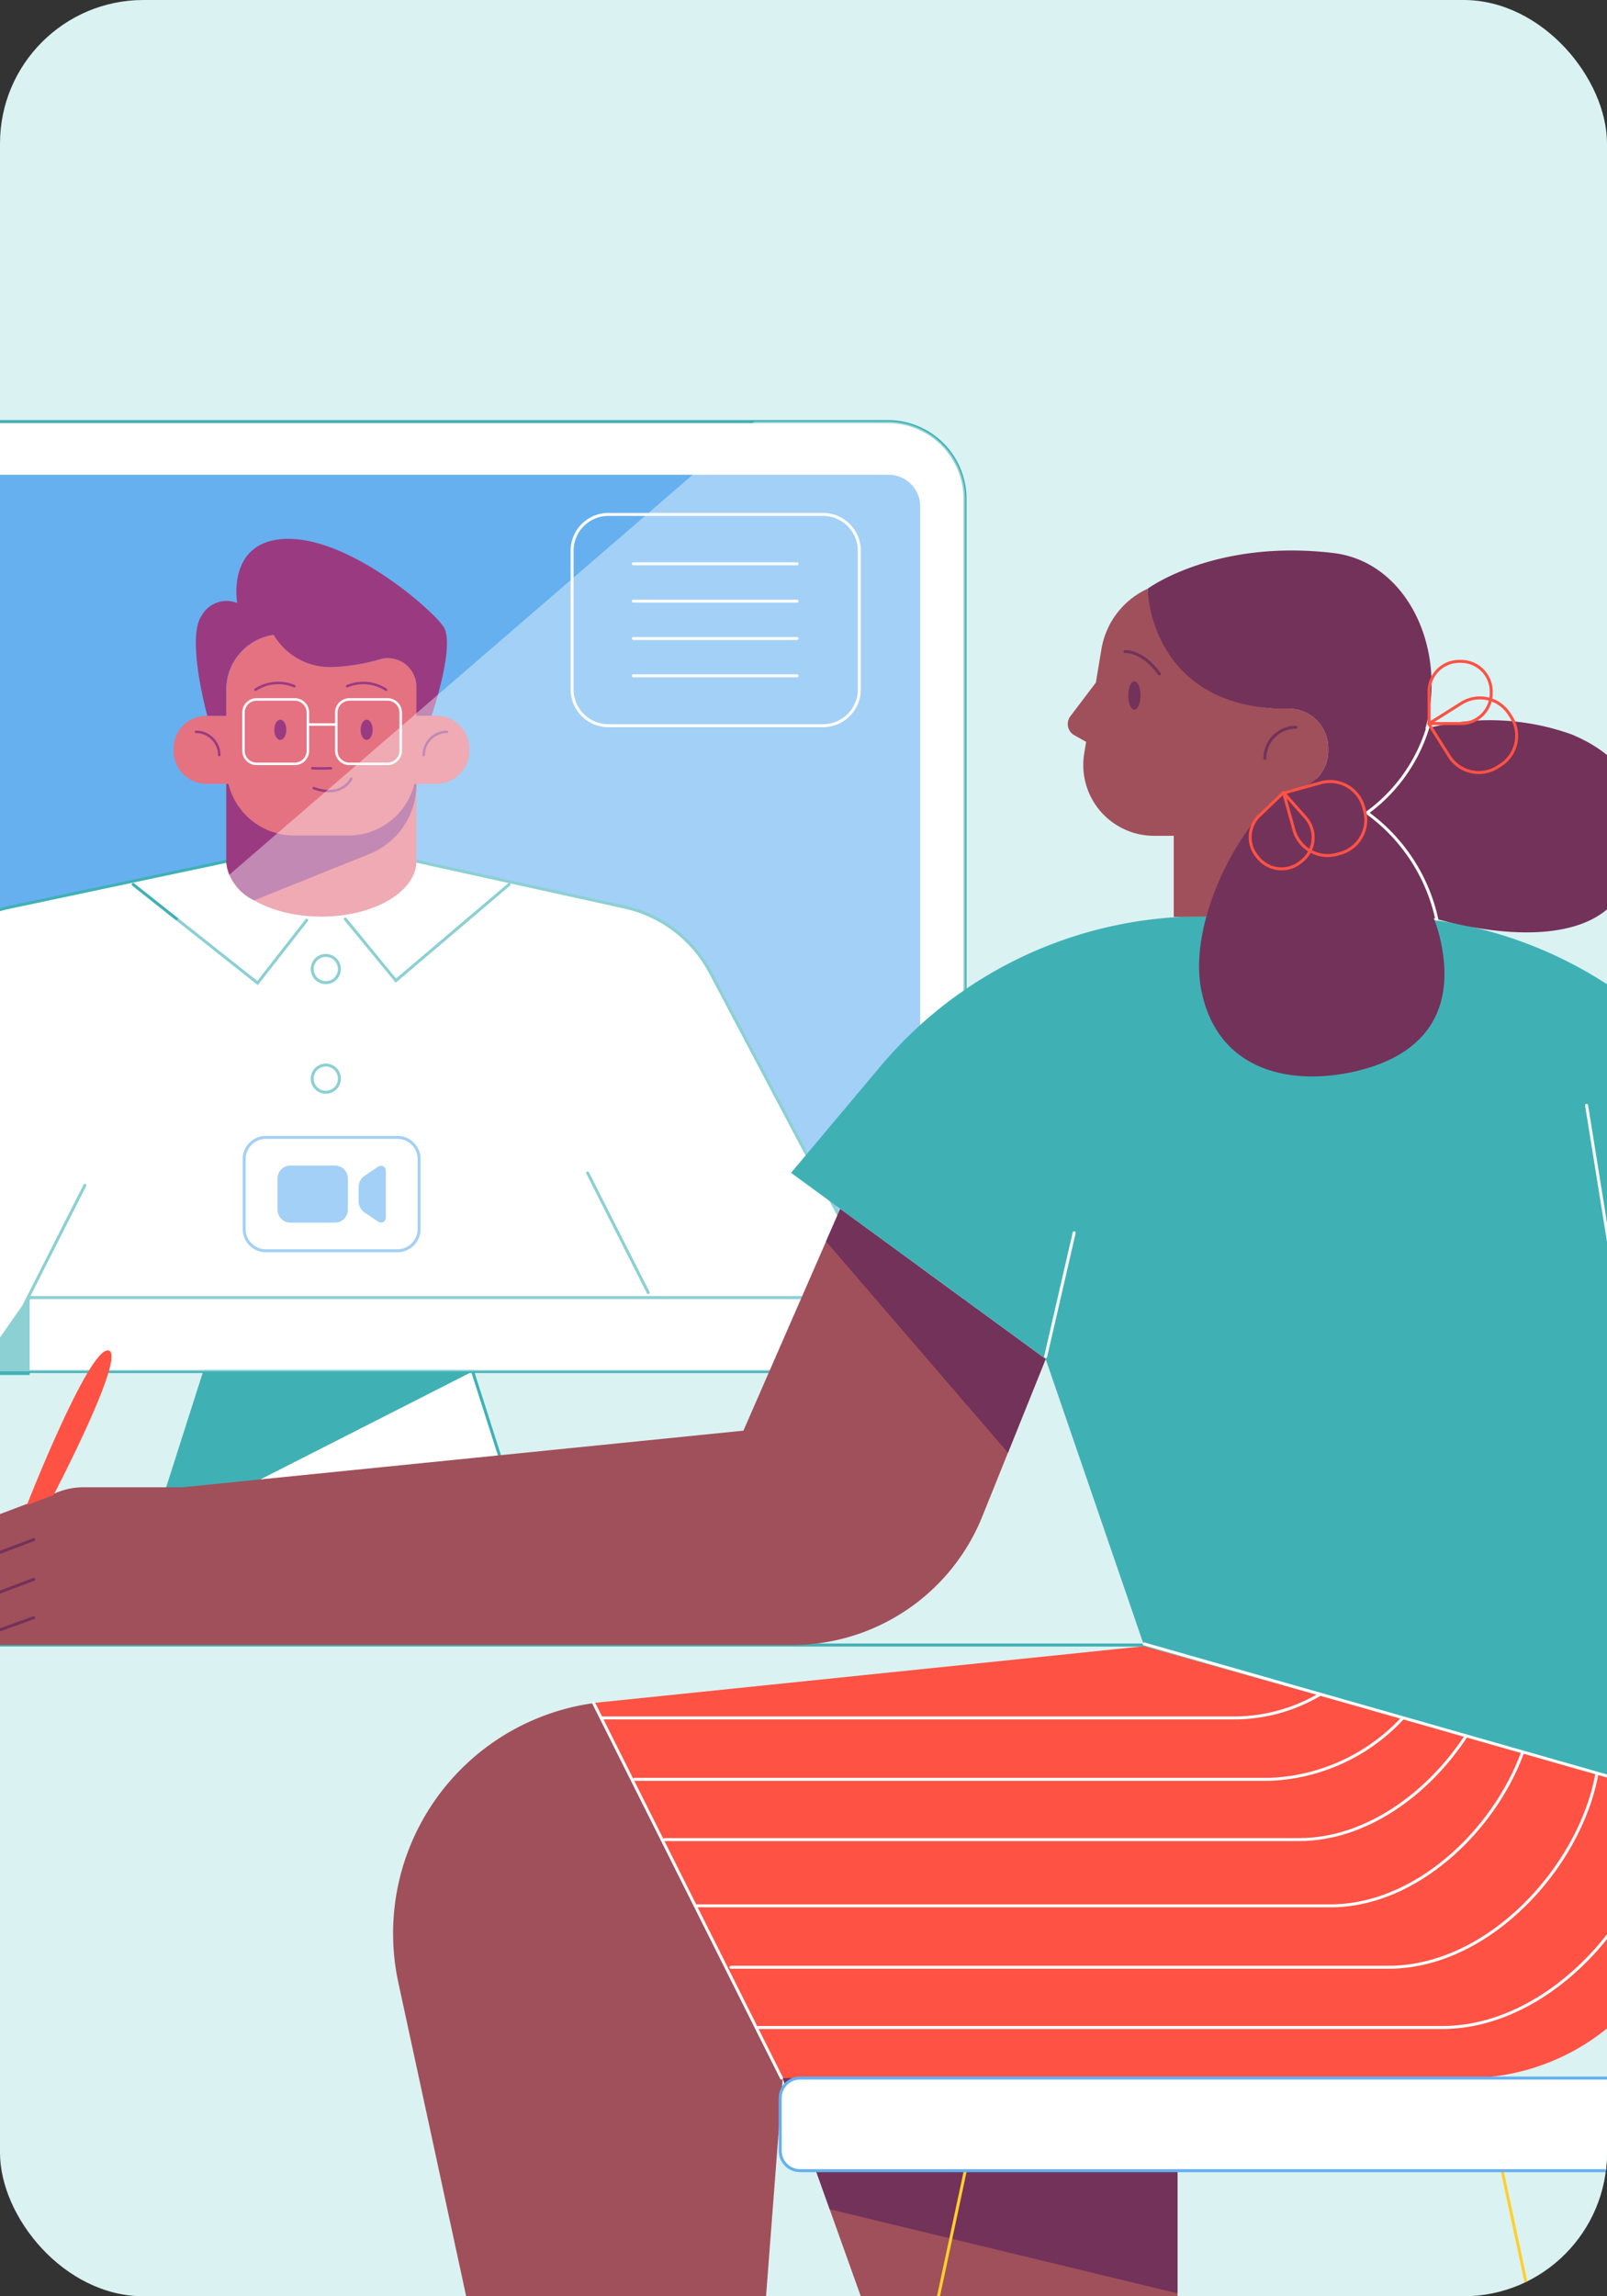 <svg xmlns="http://www.w3.org/2000/svg" width="112" height="160" viewBox="0 0 112 160">
    <rect x="0" y="0" width="112" height="160" fill="#333333" stroke="none"/>
    <defs>
        <clipPath id="clip-path">
            <rect id="Rectangle_2595" width="112" height="160" class="cls-1" rx="10" transform="translate(9067 -753)"/>
        </clipPath>
        <style>
            .cls-1,.cls-20,.cls-23,.cls-4{fill:#fff}.cls-4,.cls-9{stroke:#3fb1b5}.cls-12,.cls-14,.cls-24,.cls-26,.cls-28,.cls-4,.cls-6,.cls-9{stroke-linecap:round}.cls-12,.cls-14,.cls-15,.cls-23,.cls-24,.cls-26,.cls-27,.cls-28,.cls-4,.cls-6,.cls-9{stroke-miterlimit:10}.cls-12,.cls-23,.cls-24,.cls-26,.cls-27,.cls-28,.cls-4,.cls-6,.cls-9{stroke-width:.208px}.cls-17{fill:#66b0f0}.cls-23{stroke:#66b0f0}.cls-23,.cls-24,.cls-27{stroke-linejoin:round}.cls-12,.cls-14,.cls-15,.cls-24,.cls-26,.cls-27,.cls-28,.cls-6,.cls-9{fill:none}.cls-15,.cls-24,.cls-6{stroke:#fff}.cls-7{fill:#3fb1b5}.cls-10{fill:#fe5244}.cls-11{fill:#e57281}.cls-12,.cls-14{stroke:#9a3b82}.cls-13{fill:#9a3b82}.cls-14,.cls-15{stroke-width:.174px}.cls-19{fill:#ffcf2d}.cls-20{opacity:.4}.cls-21{fill:#a0505a}.cls-22{fill:#73325a}.cls-26{stroke:#73325a}.cls-27{stroke:#fe5244}.cls-28{stroke:#ffcf2d}
        </style>
    </defs>
    <g id="Group_2422" transform="translate(-306 -249)">
        <rect id="Rectangle_2596" width="112" height="160" fill="#dbf2f2" rx="10" transform="translate(306 249)"/>
        <g id="Group_2133" transform="translate(-8761 1002)">
            <g id="Mask_Group_1" clip-path="url(#clip-path)">
                <g id="_9_SCENE" transform="translate(8931.543 -766.528)">
                    <g id="COMPUTER" transform="translate(90.8 42.901)">
                        <g id="COMPUTER_1_" transform="translate(21.917)">
                            <path id="Path_5018" d="M149.37 93.05H70.147a5.384 5.384 0 0 1-5.388-5.388V32.25a5.384 5.384 0 0 1 5.388-5.388h79.223a5.384 5.384 0 0 1 5.388 5.388v55.4a5.386 5.386 0 0 1-5.388 5.4z" class="cls-4" transform="translate(-64.759 -26.861)"/>
                            <path id="Path_5019" fill="#66b0f0" stroke="#66b0f0" stroke-linejoin="round" stroke-miterlimit="10" stroke-width="0.208px" d="M147.02 85.663H68.561a2.108 2.108 0 0 1-2.107-2.107V30.545a2.108 2.108 0 0 1 2.107-2.107h78.46a2.108 2.108 0 0 1 2.107 2.107v53a2.1 2.1 0 0 1-2.108 2.118z" transform="translate(-62.358 -24.628)"/>
                            <g id="Group_2101" transform="translate(7.033 6.043)">
                                <path id="Path_5020" d="M69.651 32.082h-1.242a.74.74 0 0 1-.739-.739V30.1a.74.74 0 0 1 .739-.739h1.242a.74.74 0 0 1 .739.739v1.242a.745.745 0 0 1-.739.74z" class="cls-6" transform="translate(-67.671 -29.363)"/>
                                <path id="Path_5021" d="M71.99 32.082h-1.242a.74.74 0 0 1-.739-.739V30.1a.74.74 0 0 1 .739-.739h1.242a.74.74 0 0 1 .739.739v1.242a.74.74 0 0 1-.739.74z" class="cls-6" transform="translate(-64.361 -29.363)"/>
                                <path id="Path_5022" d="M74.329 32.082h-1.243a.74.74 0 0 1-.739-.739V30.1a.74.74 0 0 1 .739-.739h1.242a.74.74 0 0 1 .739.739v1.242a.734.734 0 0 1-.738.74z" class="cls-6" transform="translate(-61.05 -29.363)"/>
                            </g>
                            <g id="Group_2102" transform="translate(30.971 66.189)">
                                <path id="Path_5023" d="M108.334 73.157H77.581l6.035-18.893h18.675z" class="cls-4" transform="translate(-77.581 -54.264)"/>
                                <path id="Path_5024" d="M78.582 65.6L82.2 54.264h18.675z" class="cls-7" transform="translate(-76.165 -54.264)"/>
                            </g>
                            <g id="Group_2103" transform="translate(62.613 6.471)">
                                <path id="Path_5025" d="M108.164 44.262H93.216a2.532 2.532 0 0 1-2.535-2.535v-9.652a2.532 2.532 0 0 1 2.535-2.535h14.948a2.532 2.532 0 0 1 2.535 2.535v9.652a2.532 2.532 0 0 1-2.535 2.535z" class="cls-6" transform="translate(-90.681 -29.54)"/>
                                <path id="Line_21" d="M0 0L11.406 0" class="cls-6" transform="translate(4.272 3.441)"/>
                                <path id="Line_22" d="M0 0L11.406 0" class="cls-6" transform="translate(4.272 6.043)"/>
                                <path id="Line_23" d="M0 0L11.406 0" class="cls-6" transform="translate(4.272 8.645)"/>
                                <path id="Line_24" d="M0 0L11.406 0" class="cls-6" transform="translate(4.272 11.247)"/>
                            </g>
                        </g>
                        <g id="TEACHER" transform="translate(0 6.933)">
                            <g id="SHIRT" transform="translate(5.726 20.328)">
                                <path id="Path_5026" fill="#fff" stroke="#3fb1b5" stroke-miterlimit="10" stroke-width="0.208px" d="M158.471 71.922H99.056l-3.483 4.994a10 10 0 0 1-16.3.159L58.055 47.892c.89 1.108 4.96-.126 8.838-2.677 3.936-2.593 6.48-5.858 5.682-7.067L87.289 56.9l4.511-7.959a8.9 8.9 0 0 1 5.665-4.171l15.335-3.248h13.219l14.571 3.215a8.934 8.934 0 0 1 5.9 4.524z" transform="translate(-58.055 -38.148)"/>
                                <path id="Line_25" d="M4.222 8.334L0 0" class="cls-9" transform="translate(79.886 25.096)"/>
                                <path id="Line_26" d="M0 8.251L4.18 0" class="cls-9" transform="translate(40.665 25.96)"/>
                                <path id="Line_27" d="M0 0L9.577 12.246" class="cls-9" transform="translate(23.509 11.473)"/>
                                <path id="Path_5027" d="M84.138 42.624l3.525 4.289 7.89-6.7" class="cls-9" transform="translate(-21.139 -35.221)"/>
                                <path id="Path_5028" d="M90.11 42.708l-3.424 4.373-8.67-6.866" class="cls-9" transform="translate(-29.805 -35.221)"/>
                                <path id="Path_5029" d="M73.854 39.7c.8 1.217-1.754 4.524-5.716 7.151-3.894 2.585-8.024 3.827-8.922 2.711" class="cls-9" transform="translate(-56.413 -35.949)"/>
                                <circle id="Ellipse_1169" cx=".948" cy=".948" r=".948" class="cls-9" transform="translate(13.857 3.978)"/>
                                <circle id="Ellipse_1170" cx=".948" cy=".948" r=".948" class="cls-9" transform="translate(60.691 9.938)"/>
                                <circle id="Ellipse_1171" cx=".948" cy=".948" r=".948" class="cls-9" transform="translate(60.691 17.575)"/>
                                <path id="Path_5030" d="M73.463 57.528l3.785-5.4v5.4z" class="cls-7" transform="translate(-36.248 -18.356)"/>
                            </g>
                            <g id="ARM">
                                <path id="Path_5031" d="M66.957 45.375c-3.878 2.552-7.948 3.785-8.838 2.677a.355.355 0 0 1-.042-.059 1.228 1.228 0 0 1 0-1.116c.579-1.519 2.971-3.869 6.01-5.867a20.9 20.9 0 0 1 6.454-3.047c.957-.193 1.67-.134 2.014.235l.084.1c.789 1.21-1.745 4.484-5.682 7.077z" class="cls-10" transform="translate(-52.485 -18.232)"/>
                                <path id="Path_5032" d="M70.157 56.875a20.93 20.93 0 0 1-6.194 2.887L56.3 48.952a3.342 3.342 0 0 1 .806-4.667L64 39.434l-3.911-6.656A2.023 2.023 0 0 1 60.823 30a1.993 1.993 0 0 1 1.007-.269 2.019 2.019 0 0 1 1.7.932l12.233 19.019.084.134c.781 1.192-1.754 4.465-5.69 7.059z" class="cls-11" transform="translate(-55.685 -29.731)"/>
                                <path id="Path_5033" d="M60.868 33.78l4.272 6.62a1.341 1.341 0 0 1-.4 1.847l-.948.621a1.342 1.342 0 0 1-1.863-.386l-4.04-6.042" class="cls-12" transform="translate(-52.565 -24.002)"/>
                                <path id="Path_5034" d="M61.378 37.376a1.357 1.357 0 0 1-.4 1.88l-.864.546a1.346 1.346 0 0 1-1.846-.394" class="cls-12" transform="translate(-52.034 -18.911)"/>
                                <path id="Path_5035" d="M57.427 35.764l3.953 5.875a1.344 1.344 0 0 1-.411 1.88l-.806.445a1.345 1.345 0 0 1-1.821-.361l-2.292-3.231" class="cls-12" transform="translate(-55.167 -21.193)"/>
                                <path id="Path_5036" d="M68.7 38.57l-2-3.114a2.186 2.186 0 0 0-3.064-.629L58.657 38.2s1.444 2.593 4.952.537l1.175 1.872a5.089 5.089 0 0 0-1.528 7.091z" class="cls-11" transform="translate(-51.478 -23.051)"/>
                                <path id="Path_5037" d="M68.443 38.6l-2.006-3.114a2.186 2.186 0 0 0-3.064-.629l-4.717 3.29s1.444 2.594 4.952.537l1.175 1.872a5.089 5.089 0 0 0-1.528 7.092" class="cls-12" transform="translate(-51.478 -23.002)"/>
                                <path id="Path_5038" d="M66.422 45.37a20.93 20.93 0 0 1-6.194 2.887l-1.905-2.686a22.372 22.372 0 0 1 5.229-4.557 20.9 20.9 0 0 1 6.454-3.047c.957-.193 1.67-.134 2.014.235l.084.1c.008.017.017.025.025.042l.017.034c.009.017.017.025.025.042.571 1.28-1.938 4.432-5.749 6.95z" class="cls-13" transform="translate(-51.95 -18.227)"/>
                            </g>
                            <g id="HEAD_2_" transform="translate(56.748 1.241)">
                                <g id="Group_2104" transform="translate(3.676 15.075)">
                                    <path id="Path_5039" d="M93.949 36.487v7.378c0 2.14-2.971 3.869-6.622 3.869S80.7 46 80.7 43.864v-7.377z" class="cls-11" transform="translate(-80.697 -36.487)"/>
                                    <path id="Path_5040" d="M82.649 46.6a3.356 3.356 0 0 1-1.949-2.736v-7.377h13.254v2.048a5.212 5.212 0 0 1-3.254 4.826z" class="cls-13" transform="translate(-80.701 -36.487)"/>
                                </g>
                                <path id="Path_5041" d="M99.8 40.968v.126a2.307 2.307 0 0 1-2.307 2.306h-1.519a4.747 4.747 0 0 1-4.608 3.6h-3.76a4.728 4.728 0 0 1-4.6-3.6h-1.518a2.307 2.307 0 0 1-2.308-2.308v-.126a2.307 2.307 0 0 1 2.308-2.308h1.376v-1.819a3.864 3.864 0 0 1 3.307-3.827 4.551 4.551 0 0 0 4.188 2.241 13.166 13.166 0 0 0 3.215-.537 1.99 1.99 0 0 1 2.476 1.4 4.028 4.028 0 0 1 .067.713v1.821h1.376a2.319 2.319 0 0 1 2.307 2.318z" class="cls-11" transform="translate(-79.179 -26.33)"/>
                                <path id="Path_5042" d="M96.252 42.568h-1.057v-2.023a2.038 2.038 0 0 0-.067-.512 1.99 1.99 0 0 0-2.476-1.4 13.1 13.1 0 0 1-3.215.537 4.551 4.551 0 0 1-4.188-2.241 3.864 3.864 0 0 0-3.307 3.827v1.821h-1.318s-1.511-5.464-.378-7.008a1.981 1.981 0 0 1 2.459-.856s-.805-4.551 3.695-4.467 10.332 5.3 10.76 6.253c.67 1.469-.908 6.069-.908 6.069z" class="cls-13" transform="translate(-78.266 -30.245)"/>
                                <g id="Group_2107" transform="translate(1.57 10.038)">
                                    <g id="Group_2105" transform="translate(0 3.409)">
                                        <path id="Path_5043" d="M86.4 37.432a1.621 1.621 0 0 1 1.62-1.62" class="cls-14" transform="translate(-70.529 -35.812)"/>
                                        <path id="Path_5044" d="M81.449 37.432a1.621 1.621 0 0 0-1.62-1.62" class="cls-14" transform="translate(-79.829 -35.812)"/>
                                    </g>
                                    <g id="Group_2106" transform="translate(4.146)">
                                        <path id="Path_5045" d="M86.9 34.873a2.911 2.911 0 0 0-2.711-.243" class="cls-14" transform="translate(-77.803 -34.401)"/>
                                        <path id="Path_5046" d="M81.546 34.873a2.911 2.911 0 0 1 2.711-.243" class="cls-14" transform="translate(-81.546 -34.401)"/>
                                        <path id="Path_5047" d="M85.851 37.161s-.646 1.393-2.627.663" class="cls-14" transform="translate(-79.17 -30.495)"/>
                                        <path id="Path_5048" d="M83.186 36.862c.512.034 1.293 0 1.293 0" class="cls-14" transform="translate(-79.224 -30.918)"/>
                                        <ellipse id="Ellipse_1172" cx=".42" cy=".705" class="cls-13" rx=".42" ry=".705" transform="translate(7.327 2.561)"/>
                                        <ellipse id="Ellipse_1173" cx=".42" cy=".705" class="cls-13" rx=".42" ry=".705" transform="translate(1.309 2.561)"/>
                                    </g>
                                </g>
                                <g id="Group_2108" transform="translate(4.876 11.189)">
                                    <path id="Path_5049" d="M84.765 39.368h-2.643a.921.921 0 0 1-.923-.923V35.8a.921.921 0 0 1 .923-.923h2.644a.921.921 0 0 1 .923.923v2.644a.921.921 0 0 1-.924.924z" class="cls-15" transform="translate(-81.198 -34.878)"/>
                                    <path id="Path_5050" d="M87.445 39.368H84.8a.921.921 0 0 1-.923-.923V35.8a.921.921 0 0 1 .923-.923h2.644a.921.921 0 0 1 .923.923v2.644a.926.926 0 0 1-.922.924z" class="cls-15" transform="translate(-77.406 -34.878)"/>
                                    <path id="Line_28" d="M0 0L1.972 0" class="cls-15" transform="translate(4.499 1.746)"/>
                                </g>
                            </g>
                        </g>
                        <g id="ICON" transform="translate(61.675 49.881)">
                            <path id="Path_5051" fill="none" stroke="#66b0f0" stroke-linejoin="round" stroke-miterlimit="10" stroke-width="0.208px" d="M91.9 55.41h-9.17a1.51 1.51 0 0 1-1.511-1.51v-4.877a1.51 1.51 0 0 1 1.511-1.511h9.17a1.51 1.51 0 0 1 1.511 1.511V53.9a1.51 1.51 0 0 1-1.511 1.51z" transform="translate(-81.219 -47.513)"/>
                            <g id="Group_2109" transform="translate(2.325 1.964)">
                                <path id="Path_5052" d="M86.185 52.3H83.08a.9.9 0 0 1-.9-.9v-2.176a.9.9 0 0 1 .9-.9h3.105a.9.9 0 0 1 .9.9V51.4a.9.9 0 0 1-.9.9z" class="cls-17" transform="translate(-82.182 -48.326)"/>
                                <path id="Path_5053" d="M85.9 52.231l-.957-.638a.972.972 0 0 1-.42-.806v-.957a.972.972 0 0 1 .42-.806l.957-.638a.338.338 0 0 1 .52.3v3.248a.335.335 0 0 1-.52.297z" class="cls-17" transform="translate(-78.872 -48.32)"/>
                            </g>
                        </g>
                    </g>
                    <g id="TABLE" transform="translate(63.037 128.151)">
                        <path id="Line_29" d="M222.814 0L0 0" class="cls-9"/>
                        <g id="Group_2111" transform="translate(11.499 1.469)">
                            <path id="Path_5054" d="M109.189 62.764v103.622h-5.85v-19.724a3.335 3.335 0 0 0-3.332-3.332H58.133a3.335 3.335 0 0 0-3.332 3.332v19.724h-5.85V62.764z" class="cls-4" transform="translate(-48.951 -62.764)"/>
                            <path id="Path_5055" fill="#d0f0e4" d="M109.365 62.764v27.5l-60.414 49.742.008-77.243z" transform="translate(-48.951 -62.764)"/>
                            <path id="Path_5056" d="M99.906 67.88v18.792a3.152 3.152 0 0 1-3.156 3.156H54.532a3.152 3.152 0 0 1-3.156-3.156V67.88a3.152 3.152 0 0 1 3.156-3.156H96.75a3.152 3.152 0 0 1 3.156 3.156z" class="cls-9" transform="translate(-45.518 -59.99)"/>
                            <path id="Path_5057" d="M78.551 84.5H57.77l-.864-5.951H77.7z" class="cls-19" transform="translate(-37.693 -40.425)"/>
                            <g id="Group_2110" transform="translate(29.569 34.689)">
                                <path id="Path_5058" d="M83.569 77.126a4.689 4.689 0 0 0-4.692 4.692v4.692H61.193v-4.692a4.689 4.689 0 0 1 4.692-4.692z" class="cls-4" transform="translate(-61.193 -77.126)"/>
                                <path id="Path_5059" d="M85.3 80.559H67.611a4.69 4.69 0 0 0-4.524-3.433h17.685a4.7 4.7 0 0 1 4.528 3.433z" class="cls-4" transform="translate(-58.513 -77.126)"/>
                            </g>
                            <path id="Path_5060" d="M99.906 84.167v18.792a3.152 3.152 0 0 1-3.156 3.156H54.532a3.152 3.152 0 0 1-3.156-3.156V84.167a3.152 3.152 0 0 1 3.156-3.156H96.75a3.152 3.152 0 0 1 3.156 3.156z" class="cls-9" transform="translate(-45.518 -36.938)"/>
                            <path id="Path_5061" d="M57.843 71.354a2.71 2.71 0 0 1 2.711-2.711h11.877a2.71 2.71 0 0 1 2.711 2.711" class="cls-9" transform="translate(-36.365 -54.442)"/>
                            <path id="Path_5062" d="M57.843 87.641a2.71 2.71 0 0 1 2.711-2.711h11.877a2.71 2.71 0 0 1 2.711 2.711" class="cls-9" transform="translate(-36.365 -31.39)"/>
                        </g>
                        <path id="Rectangle_2591" d="M0 0H6.236V103.849H0z" class="cls-4" transform="translate(207.706 1.469)"/>
                        <path id="Line_30" d="M0 0L130.145 0" class="cls-9" transform="translate(107.962 105.318)"/>
                    </g>
                    <g id="PLANT" transform="translate(73.151 87.166)">
                        <path id="Path_5063" d="M67.325 71.929h-3.769s-5.38-22.418-10.105-23.148-4.969 7.9-4.969 7.9.084-13.119 11.893-11.322 6.95 26.57 6.95 26.57z" class="cls-4" transform="translate(-48.23 -45.187)"/>
                        <path id="Path_5064" d="M50.939 45.6s10.768-3.98 11.255 25.664" class="cls-9" transform="translate(-44.752 -44.858)"/>
                        <path id="Rectangle_2592" d="M0 0H17.701V14.411H0z" class="cls-10" transform="translate(11.659 26.406)"/>
                        <path id="Path_5065" d="M70.275 69.635a4.676 4.676 0 0 1-3.718-.118 6.467 6.467 0 0 1-2.5-1.972 8.232 8.232 0 0 1-1.628-5.12c0-5.187-4.129-8.444-5.825-1.578-.118.478-.227 1-.319 1.578v-.05a.209.209 0 0 1 .008-.067v-.034a20.254 20.254 0 0 1 .546-3.223 15.252 15.252 0 0 1 1.351-3.559 9.068 9.068 0 0 1 1.125-1.628 6.1 6.1 0 0 1 4.776-2.2c3.878 0 6.715 4.566 7.8 9.115.944 3.954.557 7.907-1.616 8.856z" class="cls-4" transform="translate(-37.188 -36.019)"/>
                        <path id="Path_5066" d="M57.541 52.95s7.772-5.531 10.055 15.93" class="cls-9" transform="translate(-35.408 -35.105)"/>
                        <path id="Path_5067" d="M48.378 54.634c0 1.385-.159 6.681 4.893 6.924s5.556-7.386 5.556-7.386-2.484-6.748-5.229-7.436c-4.641-1.167-5.22 7.898-5.22 7.898z" class="cls-7" transform="translate(-48.378 -43.142)"/>
                        <path id="Path_5068" d="M62.427 59.334h-6.144c1.417-8.889 6.144-5.548 6.144 0z" class="cls-7" transform="translate(-37.188 -32.928)"/>
                    </g>
                    <g id="LIGHT" transform="translate(89.451 42.901)">
                        <path id="Path_5069" d="M154.123 32.25v55.4a5.389 5.389 0 0 1-5.388 5.388H85.324a10.013 10.013 0 0 1-16.19 0l-.008-.008a5.369 5.369 0 0 1-3.911-2.123l1.46-1.259 37.265-32.16 35.486-30.627h9.308a5.4 5.4 0 0 1 5.389 5.389z" class="cls-20" transform="translate(-40.848 -26.861)"/>
                        <path id="Path_5070" d="M71.912 64.545a4.608 4.608 0 0 1-3.718-.118v7.067H55.126L65.7 62.372l2.5-2.157 1.905-1.645 3.685-3.131c1.077 4.582.481 8.024-1.878 9.106z" class="cls-20" transform="translate(-55.126 13.587)"/>
                    </g>
                    <g id="TRIANGLE" transform="translate(30.875 16.631)">
                        <g id="Group_2115" transform="translate(6.327 7.091)">
                            <g id="Group_2112" transform="translate(.005 14.576)">
                                <path id="Path_5071" d="M33.744 37.448a.251.251 0 0 1-.084-.487l.789-.277a.25.25 0 1 1 .168.47l-.789.277a.369.369 0 0 1-.084.017zm1.981-.688a.251.251 0 0 1-.084-.487L36.43 36a.25.25 0 1 1 .168.47l-.789.277a.3.3 0 0 1-.084.013zm1.981-.7a.251.251 0 0 1-.084-.487l.789-.277a.25.25 0 1 1 .168.47l-.789.277a.151.151 0 0 1-.084.02zm1.981-.688a.251.251 0 0 1-.084-.487l.789-.277a.25.25 0 1 1 .168.47l-.789.277a.138.138 0 0 1-.085.02zm1.981-.688a.251.251 0 0 1-.084-.487l.789-.277a.25.25 0 1 1 .168.47l-.789.277a.138.138 0 0 1-.085.02zM43.656 34a.251.251 0 0 1-.084-.487l.789-.277a.25.25 0 1 1 .168.47l-.789.277a.166.166 0 0 1-.084.017zm1.981-.688a.251.251 0 0 1-.084-.487l.789-.277a.25.25 0 1 1 .168.47l-.789.277a.37.37 0 0 1-.084.015zm1.981-.688a.251.251 0 0 1-.084-.487l.789-.277a.25.25 0 0 1 .168.47l-.789.277a.369.369 0 0 1-.084.015zm1.981-.688a.251.251 0 0 1-.084-.487l.789-.277a.25.25 0 1 1 .168.47l-.789.277a.3.3 0 0 1-.083.015zm1.981-.688a.251.251 0 0 1-.084-.487l.789-.277a.25.25 0 1 1 .168.47l-.789.277a.3.3 0 0 1-.084.015zm1.981-.688a.251.251 0 0 1-.084-.487l.789-.277a.25.25 0 0 1 .168.47l-.789.277a.3.3 0 0 1-.085.015zm1.981-.7a.251.251 0 0 1-.084-.487l.789-.277a.25.25 0 0 1 .168.47l-.789.277a.138.138 0 0 1-.085.018zm1.981-.688a.251.251 0 0 1-.084-.487l.789-.277a.25.25 0 1 1 .168.47l-.789.277a.138.138 0 0 1-.085.018zm1.989-.688a.251.251 0 0 1-.085-.484l.789-.277a.25.25 0 1 1 .168.47l-.789.277a.166.166 0 0 1-.084.014zm1.981-.688a.251.251 0 0 1-.084-.487l.789-.277a.25.25 0 1 1 .168.47l-.789.277a.166.166 0 0 1-.085.021zm1.981-.688a.251.251 0 0 1-.084-.487l.789-.277a.25.25 0 0 1 .168.47l-.789.277a.166.166 0 0 1-.085.017zm1.981-.688a.251.251 0 0 1-.084-.487l.789-.277a.25.25 0 0 1 .168.47l-.789.277a.3.3 0 0 1-.086.017zm1.981-.688a.251.251 0 0 1-.084-.487l.789-.277a.25.25 0 1 1 .168.47l-.789.277a.3.3 0 0 1-.086.016z" class="cls-19" transform="translate(-33.496 -24.955)"/>
                            </g>
                            <g id="Group_2113" transform="translate(4.466 20.615)">
                                <path id="Path_5072" d="M40.061 33.91a.247.247 0 0 1-.252-.252c0-2.275-.705-3.928-2.107-4.9a4.586 4.586 0 0 0-2.123-.8.248.248 0 0 1-.235-.269.245.245 0 0 1 .26-.235 4.94 4.94 0 0 1 2.367.873 6.244 6.244 0 0 1 2.342 5.33.253.253 0 0 1-.252.253z" class="cls-7" transform="translate(-35.343 -27.455)"/>
                            </g>
                            <g id="Group_2114">
                                <path id="Path_5073" d="M82.78 45.99H33.747a.247.247 0 0 1-.227-.143.244.244 0 0 1 .025-.26l19.926-26.564a.255.255 0 0 1 .176-.1.24.24 0 0 1 .193.067l29.116 26.563a.259.259 0 0 1 .067.277.269.269 0 0 1-.243.16zm-48.529-.5h47.883L53.706 19.543z" class="cls-7" transform="translate(-33.494 -18.92)"/>
                            </g>
                        </g>
                        <g id="Group_2118" transform="translate(0 31.558)">
                            <g id="Group_2116">
                                <path id="Path_5074" d="M33.048 33.4a2.174 2.174 0 1 1 2.174-2.174 2.174 2.174 0 0 1-2.174 2.174zm0-3.852a1.67 1.67 0 1 0 1.67 1.67 1.669 1.669 0 0 0-1.67-1.673z" class="cls-19" transform="translate(-30.875 -29.05)"/>
                            </g>
                            <g id="Group_2117" transform="translate(3.844 2.174)">
                                <path id="Rectangle_2593" d="M0 0H0.504V1.922H0z" class="cls-19"/>
                            </g>
                        </g>
                        <g id="Group_2121" transform="translate(25.801)">
                            <g id="Group_2119" transform="translate(.017 1.192)">
                                <path id="Path_5075" d="M43.737 20.826a2.174 2.174 0 1 1 2.174-2.174 2.174 2.174 0 0 1-2.174 2.174zm0-3.852a1.674 1.674 0 1 0 1.67 1.679 1.669 1.669 0 0 0-1.67-1.68z" class="cls-19" transform="translate(-41.563 -16.478)"/>
                            </g>
                            <g id="Group_2120">
                                <path id="Rectangle_2594" d="M0 0H0.504V5.279H0z" class="cls-19"/>
                            </g>
                        </g>
                        <g id="Group_2122" transform="translate(57.359 31.508)">
                            <path id="Path_5076" d="M56.8 33.377a2.174 2.174 0 0 1 0-4.348v.5a1.67 1.67 0 0 0 0 3.34z" class="cls-19" transform="translate(-54.622 -29.029)"/>
                        </g>
                    </g>
                    <g id="GIRL" transform="translate(131.425 51.884)">
                        <g id="GIRL_1_">
                            <g id="LEGS" transform="translate(31.424 80.304)">
                                <g id="RIGHT_LEG" transform="translate(27.161 26.136)">
                                    <path id="Path_5077" d="M124.272 74.648v46.716h-10.794l-6.874-19.2-9.845-27.516z" class="cls-21" transform="translate(-96.759 -74.648)"/>
                                    <path id="Path_5078" d="M96.759 74.648h27.513v15l-24.24-5.858z" class="cls-22" transform="translate(-96.759 -74.648)"/>
                                    <g id="Group_2123" transform="translate(9.845 27.521)">
                                        <path id="Path_5079" d="M118.5 86.042v19.2h-10.791l-6.874-19.2s5.565 3.072 17.665 0z" class="cls-6" transform="translate(-100.835 -86.042)"/>
                                        <circle id="Ellipse_1174" cx="1.225" cy="1.225" r="1.225" class="cls-6" transform="translate(4.39 2.056)"/>
                                        <circle id="Ellipse_1175" cx="1.225" cy="1.225" r="1.225" class="cls-6" transform="translate(10.231 6.01)"/>
                                        <circle id="Ellipse_1176" cx="1.225" cy="1.225" r="1.225" class="cls-6" transform="translate(14.579 1.62)"/>
                                        <circle id="Ellipse_1177" cx="1.225" cy="1.225" r="1.225" class="cls-6" transform="translate(12.858 10.609)"/>
                                        <circle id="Ellipse_1178" cx="1.225" cy="1.225" r="1.225" class="cls-6" transform="translate(5.615 8.376)"/>
                                        <circle id="Ellipse_1179" cx="1.225" cy="1.225" r="1.225" class="cls-6" transform="translate(7.613 15.091)"/>
                                    </g>
                                    <g id="Group_2125" transform="translate(6.36 42.663)">
                                        <path id="Path_5080" d="M125.648 105.077l-7.4 15.368a6.7 6.7 0 0 1-6.169 4.087h-9.442a3.3 3.3 0 0 1-2.963-4.683l9.493-22.9a7.233 7.233 0 0 1 2.627-3.366 7.137 7.137 0 0 1 4.071-1.276c2.065 0 4.113 1.4 5.472 2.954l3.29 3.55a5.96 5.96 0 0 1 1.021 6.266z" class="cls-17" transform="translate(-99.392 -92.311)"/>
                                        <path id="Path_5081" d="M125.135 101.428l-7.4 15.368a6.7 6.7 0 0 1-6.169 4.087h-10.041a1.849 1.849 0 0 1-1.771-1.376h2.233a6.7 6.7 0 0 0 6.169-4.087l8.536-17.8a4.812 4.812 0 0 1 4.331-2.728 4.608 4.608 0 0 1 4.574 4 5.968 5.968 0 0 1-.462 2.536z" class="cls-23" transform="translate(-98.88 -88.662)"/>
                                        <g id="Group_2124" transform="translate(.102 4.423)">
                                            <path id="Path_5082" d="M123.884 95.485a6.412 6.412 0 0 0-2.9-.839 4.741 4.741 0 0 0-4.255 2.677l-8.838 18.431a7.175 7.175 0 0 1-6.622 4.381h-1.633a3.318 3.318 0 0 1-.2-.5h1.83a6.679 6.679 0 0 0 6.161-4.079l.008-.008 8.846-18.44a5.241 5.241 0 0 1 4.709-2.963 6.788 6.788 0 0 1 2.056.436z" class="cls-1" transform="translate(-99.435 -94.142)"/>
                                        </g>
                                    </g>
                                </g>
                                <g id="LEFT_LEG">
                                    <path id="Path_5083" d="M112.675 89.964l-2.107 27.521-.94 12.33s-6.135 6.832-13.119 2.619l-3.231-14.94-7.394-34.186a16.2 16.2 0 0 1 13.689-19.481z" class="cls-21" transform="translate(-85.514 -63.827)"/>
                                    <g id="Group_2126" transform="translate(7.764 53.658)">
                                        <path id="Path_5084" d="M106.018 86.042l-.94 12.665s-6.135 6.832-13.119 2.619l-3.231-15.275c8.117 2.434 17.29-.009 17.29-.009z" class="cls-6" transform="translate(-88.728 -86.042)"/>
                                        <circle id="Ellipse_1180" cx="1.225" cy="1.225" r="1.225" class="cls-6" transform="translate(6.421 5.162)"/>
                                        <circle id="Ellipse_1181" cx="1.225" cy="1.225" r="1.225" class="cls-6" transform="translate(14.21 3.282)"/>
                                        <circle id="Ellipse_1182" cx="1.225" cy="1.225" r="1.225" class="cls-6" transform="translate(1.721 1.62)"/>
                                        <circle id="Ellipse_1183" cx="1.225" cy="1.225" r="1.225" class="cls-6" transform="translate(5.195 11.834)"/>
                                        <circle id="Ellipse_1184" cx="1.225" cy="1.225" r="1.225" class="cls-6" transform="translate(10.911 9.384)"/>
                                    </g>
                                    <g id="Group_2128" transform="translate(10.987 65.979)">
                                        <path id="Path_5085" d="M111.281 94.09l-8.091 32.356h-2.552c-.117 0-.227-.008-.344-.017a4.707 4.707 0 0 1-3.97-3.727l-6.261-28.948c6.983 4.222 13.127-2.61 13.127-2.61z" class="cls-17" transform="translate(-90.063 -91.144)"/>
                                        <path id="Path_5086" d="M105.753 108.883c1.7-9 2.174-15.872-.764-16.425s-8.167 5.414-9.87 14.411-.814 16.954 2.123 17.508 6.807-6.489 8.511-15.494z" class="cls-23" transform="translate(-84.124 -89.335)"/>
                                        <g id="Group_2127" transform="translate(8.393 1.704)">
                                            <path id="Path_5087" d="M94.964 107.536a43.709 43.709 0 0 0-.722 12.7c.3 2.535.94 4.339 1.813 5.212h-.335c-.117 0-.227-.008-.344-.017a10.958 10.958 0 0 1-1.637-5.137 43.883 43.883 0 0 1 .73-12.85 30.083 30.083 0 0 1 4.834-11.8 11.5 11.5 0 0 1 4.088-3.794l.755.252c-2.996.888-7.546 6.798-9.182 15.434z" class="cls-1" transform="translate(-93.538 -91.849)"/>
                                        </g>
                                    </g>
                                </g>
                            </g>
                            <g id="SKIRT" transform="translate(45.399 76.351)">
                                <path id="Path_5088" d="M91.335 66.135l38.29-3.945L167.9 72.925l-.327 5.086a15.494 15.494 0 0 1-15.48 14.269h-47.648z" class="cls-10" transform="translate(-91.251 -62.191)"/>
                                <g id="Group_2129" transform="translate(0 3.374)">
                                    <path id="Path_5089" d="M159.021 66.482c0 7.285-7.268 16.2-15.309 16.2H96.064" class="cls-24" transform="translate(-84.557 -59.491)"/>
                                    <path id="Path_5090" d="M155.612 65.881c-1.192 6.5-7.554 13.454-14.52 13.454H95.265" class="cls-24" transform="translate(-85.688 -60.341)"/>
                                    <path id="Path_5091" d="M151.876 65.242c-2.014 5.523-7.478 10.718-13.4 10.718H94.257" class="cls-24" transform="translate(-87.114 -61.246)"/>
                                    <path id="Path_5092" d="M149.185 64.793c-2.644 4.02-6.983 7.185-11.608 7.185H93.354" class="cls-24" transform="translate(-88.393 -61.881)"/>
                                    <path id="Path_5093" d="M145.983 64.279a13.323 13.323 0 0 1-9.274 4.23H92.485" class="cls-24" transform="translate(-89.623 -62.609)"/>
                                    <path id="Path_5094" d="M141.545 63.587a11.759 11.759 0 0 1-5.775 1.62H91.547" class="cls-24" transform="translate(-90.951 -63.587)"/>
                                    <path id="Line_31" d="M13.102 26.145L0 0" class="cls-24" transform="translate(0 .571)"/>
                                </g>
                            </g>
                            <g id="HANDS" transform="translate(0 45.875)">
                                <g id="RIGHT_HAND" transform="translate(116.558 .828)">
                                    <path id="Path_5095" fill="#fff" stroke="#3fb1b5" stroke-linejoin="round" stroke-miterlimit="10" stroke-width="0.208px" d="M128.346 55.265c-3.609 1.024-7.159.722-7.537-.378-.353-1.049 1.242-2.845 4.474-4.037.159-.059.327-.117.5-.176a14.381 14.381 0 0 1 2.862-.646c2.711-.344 4.918.143 5.2.965.368 1.1-1.68 3.189-5.499 4.272z" transform="translate(-120.761 -49.916)"/>
                                    <path id="Path_5096" d="M125.952 79.635h-1.385L120.933 55.1v-.017l-.092-.613c.176-1.116 1.922-2.694 5-3.718a14.946 14.946 0 0 1 4.364-.764l1.326 3.634.126.344 4.2 11.507a10.54 10.54 0 0 1-9.905 14.162z" class="cls-21" transform="translate(-120.649 -49.811)"/>
                                    <path id="Path_5097" d="M131.617 53.885a13.158 13.158 0 0 1-3.382 1.452c-3.122.881-6.286.52-7.3-.235v-.017l-.092-.613c.176-1.116 1.922-2.694 5-3.718a14.946 14.946 0 0 1 4.364-.764z" class="cls-22" transform="translate(-120.649 -49.811)"/>
                                </g>
                                <g id="LEFT_HAND">
                                    <path id="Path_5098" d="M149.411 60.039L145 71a14.3 14.3 0 0 1-13.27 8.964H72.5v-5.421a3.144 3.144 0 0 1 2.035-2.943l6.085-2.308a4.845 4.845 0 0 1 1.721-.319h6.908l39.1-3.945 6.748-15.452z" class="cls-21" transform="translate(-72.504 -49.573)"/>
                                    <path id="Path_5099" d="M78.735 59.115l-4.591 1.737a2.381 2.381 0 0 0-1.536 2.224" class="cls-26" transform="translate(-72.357 -36.068)"/>
                                    <path id="Path_5100" d="M78.735 60.262L74.144 62a2.381 2.381 0 0 0-1.536 2.224" class="cls-26" transform="translate(-72.357 -34.445)"/>
                                    <path id="Line_32" d="M4.591 0L0 1.653" class="cls-26" transform="translate(1.788 28.486)"/>
                                    <path id="Path_5101" d="M74.947 64.443s4.3-10.97 5.674-10.785-3.81 10.08-3.81 10.08z" class="cls-10" transform="translate(-69.047 -43.796)"/>
                                    <path id="Path_5102" d="M99 49.577l-.99 2.258 12.682 14.73 2.627-6.53z" class="cls-22" transform="translate(-36.409 -49.568)"/>
                                </g>
                            </g>
                            <g id="T-SHIRT" transform="translate(59.164 25.496)">
                                <path id="Path_5103" d="M154.677 67.642l5.2 35.084-38.261-10.736-6.874-20.018L97 59.005l6.228-7.42a29.243 29.243 0 0 1 22.4-10.45h12.3a29.256 29.256 0 0 1 25.662 15.226l3.987 6.9s-1.2-1.763-7.671.008c-5.699 1.569-5.229 4.373-5.229 4.373z" class="cls-7" transform="translate(-96.999 -41.136)"/>
                                <path id="Line_33" d="M0 8.628L1.989 0" class="cls-24" transform="translate(17.743 22.049)"/>
                                <path id="Line_34" d="M6.471 40.229L0 0" class="cls-24" transform="translate(55.445 13.169)"/>
                                <path id="Line_35" d="M0 0L38.189 10.894" class="cls-24" transform="translate(24.609 50.695)"/>
                            </g>
                            <g id="HEAD" transform="translate(78.447)">
                                <path id="NECK" d="M108.042 41.392v5.64l9.958-.084v-9.954z" class="cls-21" transform="translate(-100.652 -21.502)"/>
                                <g id="HEAD_1_" transform="translate(0 2.667)">
                                    <path id="Path_5104" d="M123.133 42.772v.151a2.666 2.666 0 0 1-2.652 2.736h-.588c-.378 1.494-3.735 3.24-6.119 3.24H111a4.934 4.934 0 0 1-4.868-5.733l.134-.814-.823-.462a.894.894 0 0 1-.277-1.318l1.779-2.35.386-2.317a5.653 5.653 0 0 1 3.223-4.222c.655 7.378 7.168 8.251 8.888 8.351h.957a2.737 2.737 0 0 1 2.734 2.738z" class="cls-21" transform="translate(-104.983 -31.684)"/>
                                    <path id="Path_5105" d="M110.673 37.837a2.156 2.156 0 0 1 2.157-2.157" class="cls-26" transform="translate(-96.929 -26.028)"/>
                                    <ellipse id="Ellipse_1185" cx=".428" cy=".99" class="cls-22" rx=".428" ry=".99" transform="translate(4.217 6.446)"/>
                                    <path id="Path_5106" d="M106.635 33.5s1.183-.118 2.4 1.561" class="cls-26" transform="translate(-102.644 -29.123)"/>
                                </g>
                                <g id="HAIR" transform="translate(5.577)">
                                    <path id="Path_5107" d="M116.172 41.6h.957a2.737 2.737 0 0 1 2.736 2.736v.151a2.666 2.666 0 0 1-2.652 2.736l-.646.453c-2.719 1.746-6.48 8.611-5.556 13.471 1.041 5.464 5.8 6.681 10.2 5.842s7.6-3.4 6.563-8.872a10.923 10.923 0 0 0-.554-1.93l.218.076c5.288 1.444 11.5 1.611 13.211-2.518s1.326-8.217-3.819-10.349a16.9 16.9 0 0 0-10.2-.378c1.586-5.514-1.234-11.65-6.412-12.262-8.133-.965-12.8 2.392-12.926 2.484-.009.972.654 7.88 8.88 8.36z" class="cls-22" transform="translate(-107.291 -30.58)"/>
                                    <path id="Path_5108" d="M117.878 35.649a11.541 11.541 0 0 1-4.255 6.035 12.414 12.414 0 0 1 4.851 7.411" class="cls-24" transform="translate(-98.33 -23.406)"/>
                                    <g id="Group_2132" transform="translate(7.141 7.728)">
                                        <g id="Group_2130" transform="translate(12.449)">
                                            <path id="Path_5109" d="M117.633 38.111h-2.224v-2.225a2.1 2.1 0 0 1 2.107-2.107h.117a2.1 2.1 0 0 1 2.107 2.107V36a2.1 2.1 0 0 1-2.107 2.111z" class="cls-27" transform="translate(-115.392 -33.78)"/>
                                            <path id="Path_5110" d="M116.829 38.9l-1.429-2.265 2.266-1.427a2.43 2.43 0 0 1 3.349.755l.134.21a2.43 2.43 0 0 1-.755 3.349l-.21.134a2.436 2.436 0 0 1-3.355-.756z" class="cls-27" transform="translate(-115.402 -32.287)"/>
                                        </g>
                                        <g id="Group_2131" transform="translate(0 8.37)">
                                            <path id="Path_5111" d="M110.98 39.083l1.586-1.519 1.553 1.754a2.1 2.1 0 0 1-.218 2.971l-.092.076a2.1 2.1 0 0 1-2.971-.218l-.076-.092a2.1 2.1 0 0 1 .218-2.972z" class="cls-27" transform="translate(-110.248 -36.794)"/>
                                            <path id="Path_5112" d="M111.928 40.625l-.713-2.577 2.577-.713a2.424 2.424 0 0 1 2.988 1.687l.067.243a2.424 2.424 0 0 1-1.687 2.988l-.243.067a2.442 2.442 0 0 1-2.989-1.695z" class="cls-27" transform="translate(-108.88 -37.245)"/>
                                        </g>
                                    </g>
                                </g>
                            </g>
                        </g>
                        <g id="CHAIR" transform="translate(56.688 106.44)">
                            <path id="Line_36" d="M14.621 0L0 68.43" class="cls-28" transform="translate(0 6.454)"/>
                            <path id="Line_37" d="M0 0L14.621 68.43" class="cls-28" transform="translate(52.038 6.454)"/>
                            <path id="Line_38" d="M0 0L59.978 0" class="cls-28" transform="translate(3.24 59.692)"/>
                            <path id="Path_5113" d="M158.51 81.1H98.071a1.386 1.386 0 0 1-1.385-1.385v-3.682a1.386 1.386 0 0 1 1.385-1.385h60.439a1.386 1.386 0 0 1 1.385 1.385v3.685a1.386 1.386 0 0 1-1.385 1.382z" class="cls-23" transform="translate(-94.965 -74.648)"/>
                        </g>
                    </g>
                </g>
            </g>
        </g>
    </g>
</svg>
